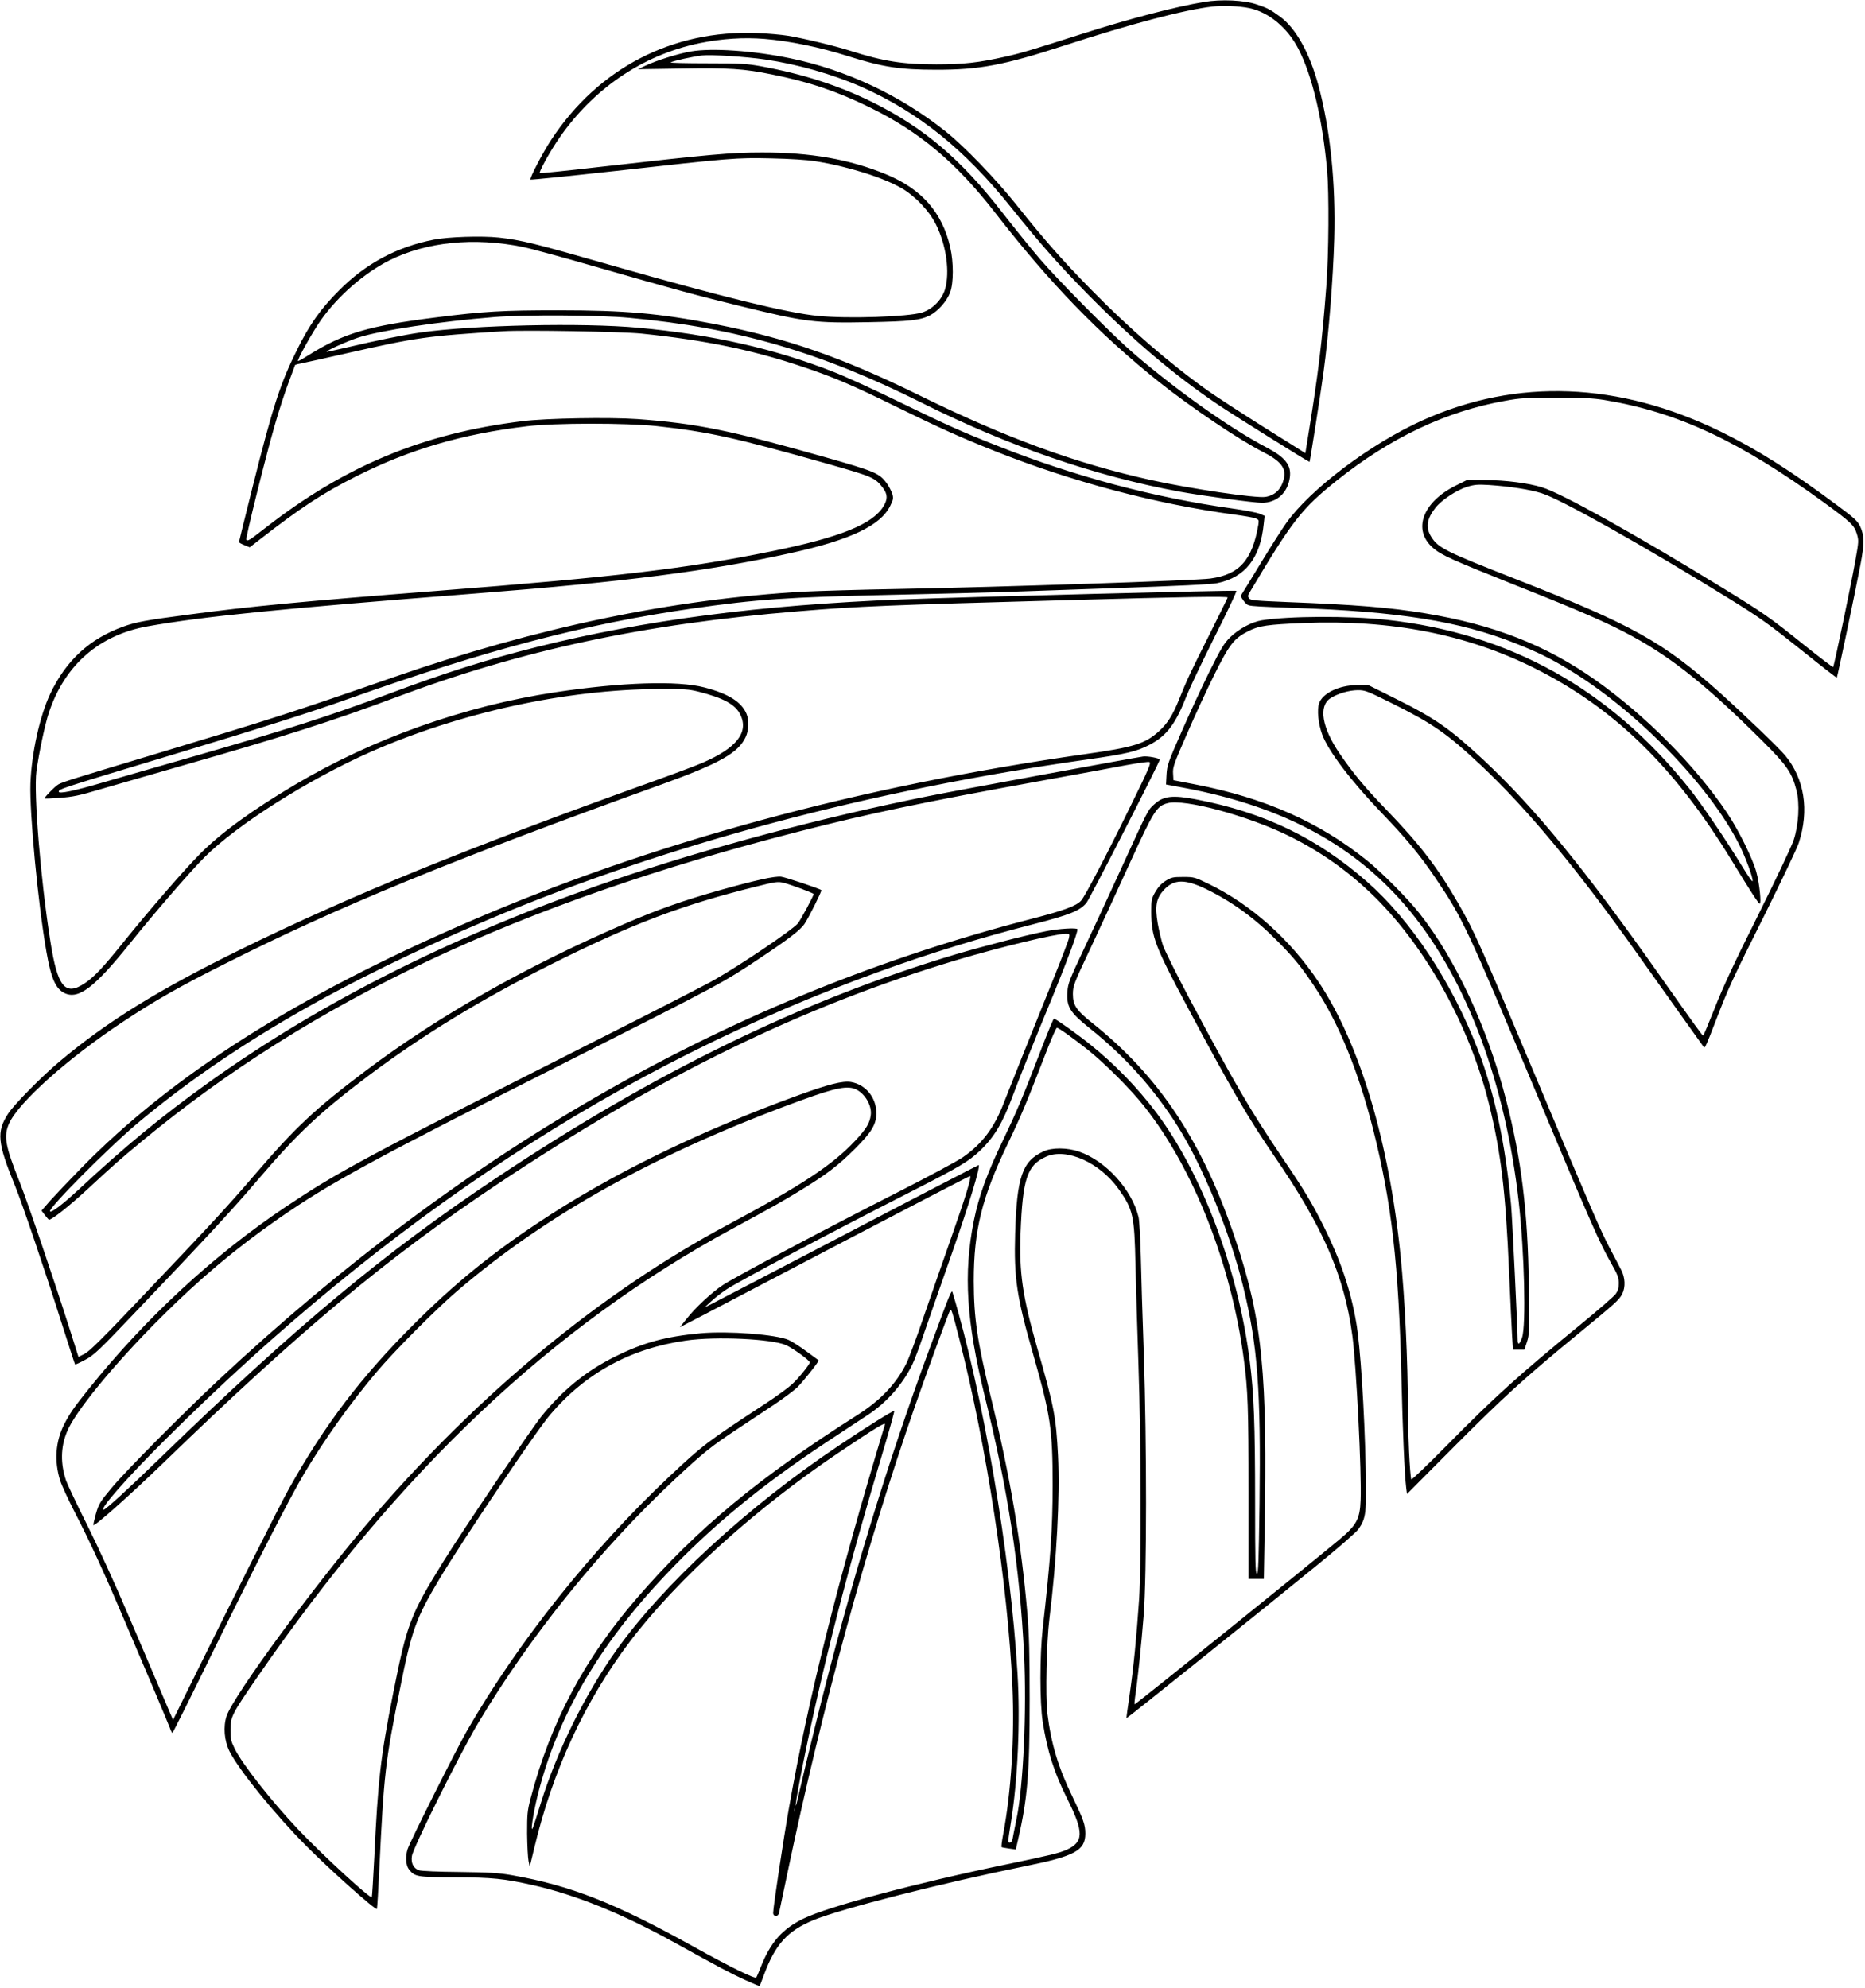 <?xml version="1.0" standalone="no"?>
<!DOCTYPE svg PUBLIC "-//W3C//DTD SVG 20010904//EN"
 "http://www.w3.org/TR/2001/REC-SVG-20010904/DTD/svg10.dtd">
<svg version="1.0" xmlns="http://www.w3.org/2000/svg"
 width="1428pt" height="1522pt" viewBox="0 0 1428 1522"
 preserveAspectRatio="xMidYMid meet">

<g transform="translate(0,1522) scale(0.1,-0.1)"
fill="#000000" stroke="none">
<path d="M9219 15205 c-214 -35 -573 -129 -939 -246 -391 -125 -462 -146 -582
-173 -206 -46 -319 -59 -528 -59 -257 0 -405 23 -659 104 -116 37 -356 95
-476 115 -49 8 -157 18 -240 21 -647 25 -1215 -270 -1574 -817 -66 -100 -168
-296 -159 -305 3 -3 288 26 634 64 905 101 940 104 1209 98 143 -3 271 -11
340 -22 243 -38 520 -125 660 -207 105 -62 211 -174 262 -278 79 -159 107
-364 69 -495 -24 -80 -96 -153 -176 -178 -108 -33 -568 -49 -796 -26 -232 22
-732 145 -1574 385 -600 172 -699 196 -871 215 -130 14 -386 6 -497 -16 -283
-55 -522 -183 -727 -390 -139 -139 -225 -260 -319 -450 -129 -259 -186 -433
-342 -1054 -57 -228 -104 -417 -104 -421 0 -5 18 -15 41 -24 l41 -17 72 56
c316 246 481 355 736 484 411 208 813 327 1315 387 213 26 761 26 995 1 393
-43 598 -88 1308 -289 345 -98 362 -105 423 -185 36 -49 37 -87 1 -144 -86
-135 -333 -234 -847 -339 -659 -134 -1187 -197 -2575 -305 -1011 -79 -1425
-118 -1895 -181 -322 -42 -407 -58 -498 -91 -260 -93 -441 -259 -563 -517 -80
-170 -143 -456 -151 -686 -8 -224 58 -919 122 -1286 36 -206 71 -286 140 -319
106 -50 228 43 495 375 188 235 463 553 575 665 247 248 795 596 1270 806 687
303 1498 480 2215 483 190 1 225 -2 301 -21 192 -49 280 -98 318 -176 65 -135
-29 -255 -288 -367 -48 -21 -216 -84 -372 -140 -1456 -523 -2316 -874 -3164
-1289 -630 -309 -1024 -552 -1390 -860 -138 -116 -348 -329 -393 -399 -90
-139 -82 -222 53 -552 54 -132 234 -662 366 -1080 50 -157 92 -287 94 -288 2
-2 36 13 76 35 67 35 101 66 389 369 534 559 753 796 936 1012 304 356 474
515 844 794 416 312 863 585 1390 849 632 316 1009 459 1579 600 148 37 168
40 210 29 52 -12 231 -79 231 -86 0 -14 -102 -203 -122 -226 -47 -53 -421
-306 -633 -428 -60 -35 -465 -243 -900 -462 -1817 -920 -1975 -1004 -2387
-1279 -552 -369 -1073 -851 -1510 -1396 -113 -141 -145 -188 -187 -270 -66
-132 -77 -278 -31 -428 12 -38 64 -151 115 -250 115 -222 229 -471 375 -816
62 -145 163 -383 225 -529 62 -146 118 -282 126 -302 7 -21 16 -38 19 -38 3 0
145 284 315 632 339 690 584 1169 690 1348 162 272 349 535 555 780 135 161
459 486 620 624 691 592 1540 1062 2635 1461 266 97 358 115 424 81 68 -36
118 -125 108 -196 -8 -61 -34 -104 -119 -195 -174 -186 -409 -341 -978 -645
-959 -512 -1893 -1281 -2714 -2235 -433 -503 -1069 -1369 -1121 -1525 -27 -81
-18 -189 22 -270 71 -142 345 -480 587 -724 187 -188 531 -495 542 -483 2 2
11 145 19 318 34 709 45 811 156 1360 91 458 123 545 302 846 177 296 741
1134 850 1261 270 318 616 507 1039 567 229 33 657 13 766 -35 52 -23 182
-117 182 -132 0 -16 -84 -120 -137 -169 -27 -25 -116 -90 -198 -144 -455 -298
-479 -316 -743 -564 -597 -563 -1154 -1263 -1545 -1941 -88 -154 -434 -844
-456 -909 -18 -56 -14 -125 10 -155 45 -57 60 -60 354 -61 285 -1 376 -11 595
-60 329 -74 686 -219 1085 -440 349 -193 427 -234 535 -284 62 -28 114 -50
116 -48 2 1 16 39 33 84 87 235 180 338 381 421 216 88 987 284 1619 412 381
77 461 120 461 250 0 67 -15 109 -95 275 -113 232 -166 409 -196 648 -15 127
-6 547 16 722 56 449 81 933 66 1249 -15 297 -30 376 -161 831 -111 389 -137
571 -126 870 16 419 50 523 196 588 155 70 411 -45 555 -248 111 -157 121
-202 129 -580 4 -165 14 -511 23 -770 20 -568 22 -1533 5 -1790 -20 -291 -42
-517 -71 -720 -16 -104 -27 -191 -26 -192 2 -4 1129 901 1467 1178 164 134
295 248 311 272 56 83 61 120 54 462 -10 455 -41 937 -73 1120 -43 249 -121
479 -248 733 -91 182 -147 275 -321 532 -244 361 -356 554 -704 1206 -100 188
-192 374 -206 413 -13 39 -31 116 -41 172 -22 133 -11 191 48 255 77 83 162
84 325 5 201 -98 377 -227 550 -403 125 -127 183 -199 285 -353 180 -273 329
-639 441 -1080 142 -560 197 -1039 217 -1890 10 -419 24 -754 37 -858 l6 -47
361 363 c365 367 541 528 936 852 299 246 328 271 351 317 26 51 23 126 -8
184 -11 21 -49 95 -86 164 -72 136 -146 307 -539 1245 -461 1098 -496 1177
-621 1395 -159 277 -296 455 -557 725 -162 168 -247 271 -353 425 -136 200
-163 364 -69 424 57 36 141 60 208 61 57 0 72 -6 265 -102 309 -154 419 -230
676 -471 353 -330 745 -803 1208 -1457 167 -236 496 -697 502 -705 7 -8 21 23
89 200 98 255 122 308 378 820 127 256 244 501 259 546 81 249 44 490 -105
670 -48 58 -319 318 -503 483 -429 384 -668 517 -1545 861 -552 216 -608 244
-661 329 -45 71 -35 137 32 223 48 60 162 135 242 160 59 18 83 19 170 14 160
-11 313 -35 401 -63 147 -46 779 -401 1426 -801 254 -157 309 -197 588 -420
133 -107 244 -193 246 -191 5 5 146 678 181 864 31 160 30 228 -3 296 -19 39
-47 65 -170 156 -355 265 -617 431 -897 568 -779 381 -1560 411 -2279 88 -401
-180 -863 -528 -1048 -789 -32 -45 -118 -180 -191 -300 -73 -120 -139 -229
-147 -240 -12 -19 -10 -25 14 -57 27 -35 28 -35 119 -41 51 -3 169 -8 262 -11
800 -27 1274 -102 1700 -272 164 -65 263 -113 400 -196 516 -309 1078 -884
1310 -1341 51 -100 111 -265 104 -284 -2 -6 -35 41 -74 105 -120 198 -320 493
-412 607 -610 762 -1375 1187 -2318 1290 -288 31 -745 29 -953 -4 -79 -13
-176 -65 -243 -130 -48 -48 -69 -83 -162 -270 -58 -118 -154 -325 -213 -460
-100 -228 -108 -250 -112 -321 l-4 -76 144 -27 c764 -144 1314 -444 1723 -941
437 -531 732 -1321 834 -2230 43 -382 57 -946 25 -1038 -19 -55 -34 -61 -34
-13 0 85 -41 933 -50 1031 -43 465 -127 859 -255 1190 -199 516 -513 990 -850
1285 -381 334 -788 530 -1308 629 -178 34 -249 26 -318 -37 -49 -43 -47 -39
-247 -477 -88 -193 -217 -471 -287 -620 -117 -248 -128 -276 -132 -340 -8
-114 19 -158 171 -279 269 -214 492 -463 672 -748 193 -305 402 -816 503
-1230 111 -452 136 -790 125 -1665 -6 -438 -9 -533 -20 -533 -12 0 -14 95 -14
553 0 589 -9 829 -41 1077 -89 702 -366 1436 -718 1904 -142 188 -317 369
-506 520 -94 76 -263 196 -275 196 -4 0 -42 -91 -85 -202 -156 -407 -199 -507
-306 -731 -122 -253 -185 -428 -223 -617 -80 -403 -57 -765 83 -1337 183 -743
268 -1304 302 -1978 21 -429 -5 -1012 -58 -1265 -14 -69 -28 -137 -30 -152 -5
-29 -33 -40 -33 -13 0 8 9 70 20 137 53 328 73 775 51 1143 -53 906 -265 2149
-498 2920 -7 22 -18 -6 -173 -425 -330 -893 -614 -1829 -869 -2859 -54 -218
-111 -454 -127 -526 -53 -238 -36 -102 26 206 147 731 335 1465 622 2422 44
148 78 271 75 273 -6 6 -215 -124 -430 -269 -692 -464 -1337 -1058 -1696
-1561 -242 -340 -456 -774 -581 -1176 -23 -74 -48 -153 -56 -175 -28 -79 -4
91 33 239 151 602 464 1142 979 1686 353 374 736 689 1234 1018 129 85 272
179 317 209 142 94 261 228 338 383 15 30 56 138 90 240 35 102 132 381 216
620 128 365 216 654 203 669 -1 1 -454 -233 -1006 -522 -552 -288 -1023 -534
-1048 -546 l-45 -22 50 46 c28 26 79 66 115 90 96 64 792 433 1425 755 366
187 428 224 519 309 108 103 173 211 250 419 56 149 150 384 314 782 107 262
182 464 182 494 0 14 -148 5 -243 -15 -157 -31 -481 -115 -697 -179 -1162
-348 -2300 -902 -3510 -1710 -857 -572 -1533 -1135 -2564 -2135 -252 -245
-427 -405 -442 -405 -37 0 182 249 475 540 1710 1702 3487 2866 5471 3583 382
138 758 254 1176 361 273 70 353 102 403 163 25 30 561 1078 561 1096 0 11
-94 29 -128 24 -84 -12 -1424 -259 -1637 -302 -806 -161 -1682 -394 -2405
-640 -1205 -411 -2242 -929 -3122 -1561 -351 -252 -639 -489 -988 -815 -120
-111 -206 -177 -217 -165 -19 19 460 501 682 685 699 583 1556 1078 2690 1556
1354 570 2905 984 4575 1220 292 41 376 61 474 113 130 68 199 160 285 382 23
58 119 259 213 447 95 188 169 345 165 349 -6 6 -2057 -47 -2562 -66 -1087
-43 -1968 -158 -2797 -365 -379 -95 -704 -198 -1123 -355 -457 -171 -794 -279
-1530 -490 -253 -72 -557 -160 -675 -194 -211 -62 -330 -87 -330 -68 0 20 12
24 885 287 660 199 1049 322 1340 426 1052 373 1809 572 2624 689 496 71 726
87 1521 105 360 8 727 17 815 20 88 3 489 17 890 31 493 17 752 29 797 39 212
44 328 191 354 452 l7 63 -38 16 c-21 9 -115 27 -209 40 -601 84 -1204 245
-1791 477 -278 109 -393 161 -765 342 -184 90 -409 193 -500 228 -449 177
-932 286 -1490 337 -432 40 -1266 21 -1670 -36 -127 -18 -337 -61 -557 -113
-90 -21 -163 -37 -163 -35 0 10 155 80 243 109 163 54 618 123 1042 157 235
19 805 16 1035 -6 819 -75 1464 -263 2235 -649 670 -335 1332 -563 1978 -682
177 -32 567 -85 630 -85 113 0 197 76 213 194 13 93 -34 154 -179 230 -272
142 -685 434 -1017 720 -157 135 -580 561 -722 728 -69 81 -195 237 -279 345
-321 415 -607 657 -1004 853 -257 126 -526 213 -846 272 -111 20 -155 23 -416
23 -160 0 -286 3 -278 7 21 12 175 46 240 53 71 8 336 -9 485 -31 246 -36 514
-112 735 -209 436 -193 792 -480 1144 -920 224 -279 359 -433 581 -659 354
-360 671 -629 1010 -857 120 -81 693 -439 697 -436 4 4 89 551 107 687 40 296
73 708 82 1020 12 429 -30 838 -122 1179 -67 246 -171 433 -291 522 -76 56
-97 67 -180 95 -97 33 -271 41 -404 19z m346 -47 c150 -31 294 -151 377 -313
106 -207 183 -532 219 -925 16 -179 13 -647 -6 -895 -32 -423 -62 -669 -133
-1107 l-27 -168 -316 198 c-173 109 -368 236 -433 282 -293 209 -599 474 -891
772 -219 223 -357 379 -575 653 -155 194 -398 446 -540 559 -346 276 -763 472
-1191 560 -281 58 -599 80 -759 52 -102 -18 -261 -68 -350 -110 l-55 -26 330
5 c369 6 479 -1 695 -45 285 -57 495 -128 745 -250 385 -188 667 -424 968
-813 417 -537 792 -924 1252 -1292 244 -194 615 -444 792 -534 137 -69 182
-124 164 -203 -19 -83 -66 -130 -141 -143 -71 -12 -579 63 -881 130 -580 129
-1109 323 -1776 651 -587 288 -1013 436 -1563 543 -425 82 -685 105 -1195 105
-426 0 -570 -8 -940 -55 -516 -65 -702 -120 -970 -287 -44 -28 -82 -49 -83
-47 -9 8 114 228 176 315 130 184 330 358 521 455 284 143 650 180 1025 104
55 -11 309 -80 565 -154 596 -171 776 -220 1101 -299 500 -123 570 -131 985
-123 314 6 392 15 465 52 62 32 130 109 155 176 27 72 27 231 1 344 -61 268
-219 448 -491 560 -278 115 -581 168 -950 167 -238 0 -386 -13 -1259 -112
-242 -28 -441 -48 -443 -46 -8 7 64 140 127 236 262 398 654 669 1099 760 168
34 334 45 495 32 193 -16 425 -64 636 -131 265 -84 398 -105 675 -105 332 -1
519 34 980 184 521 169 927 276 1140 300 78 9 204 4 280 -12z m-4655 -2492
c485 -50 852 -125 1240 -256 233 -78 379 -140 720 -308 328 -161 491 -234 750
-337 592 -235 1230 -404 1829 -485 75 -10 149 -23 164 -29 26 -10 27 -14 22
-48 -46 -272 -145 -383 -368 -413 -109 -15 -1595 -65 -2387 -80 -294 -5 -618
-15 -720 -20 -1007 -57 -2040 -272 -3145 -655 -777 -270 -904 -311 -1860 -599
-615 -185 -665 -201 -706 -221 -25 -13 -114 -104 -107 -109 1 -2 55 0 118 5
95 7 147 17 300 63 102 30 376 109 610 176 786 224 1185 352 1655 528 969 364
1904 564 3085 661 466 39 676 47 2082 86 885 25 1208 30 1208 20 0 -3 -63
-130 -139 -283 -150 -298 -171 -344 -232 -495 -49 -123 -91 -189 -158 -249
-104 -93 -189 -120 -566 -173 -1734 -247 -3309 -675 -4715 -1283 -1323 -572
-2274 -1176 -2970 -1888 -91 -93 -196 -204 -234 -246 l-68 -78 26 -35 c15 -19
29 -35 31 -35 23 0 154 104 292 231 208 193 243 224 418 369 1302 1079 2884
1824 5040 2375 531 136 947 223 1840 385 275 50 571 104 658 121 87 16 167 27
177 24 16 -5 0 -45 -144 -338 -184 -376 -349 -692 -378 -723 -37 -41 -132 -76
-376 -139 -2278 -587 -4308 -1738 -6231 -3534 -265 -248 -714 -700 -816 -824
-91 -109 -99 -124 -121 -200 -12 -45 -21 -83 -19 -85 10 -11 273 223 524 465
1058 1025 1721 1579 2566 2143 1242 829 2342 1366 3525 1720 326 97 752 200
830 200 30 0 31 -1 25 -32 -3 -18 -56 -157 -117 -308 -199 -493 -334 -833
-382 -955 -73 -191 -166 -314 -313 -416 -43 -30 -265 -149 -493 -265 -546
-277 -1257 -655 -1344 -713 -85 -56 -214 -176 -280 -261 l-50 -63 175 91 c96
50 595 312 1109 581 514 269 937 488 938 486 11 -11 -34 -158 -140 -459 -66
-188 -164 -469 -218 -626 -53 -157 -112 -314 -130 -350 -78 -156 -198 -283
-375 -395 -757 -481 -1229 -872 -1682 -1395 -407 -469 -665 -953 -820 -1540
-25 -96 -27 -120 -27 -270 1 -91 6 -185 11 -210 l9 -45 33 137 c142 600 388
1130 734 1588 360 475 967 1024 1614 1457 268 180 346 227 339 206 -365 -1211
-586 -2094 -735 -2937 -41 -230 -121 -761 -121 -803 0 -31 38 -32 45 -1 3 13
32 154 66 313 264 1261 602 2497 975 3568 101 289 262 728 270 736 9 9 16 -14
69 -220 209 -819 372 -1881 407 -2662 17 -386 -9 -804 -71 -1133 -10 -52 -15
-96 -12 -98 3 -2 29 -7 58 -11 l51 -7 17 74 c73 318 89 512 89 1078 0 343 -4
492 -17 650 -48 558 -131 1049 -282 1670 -103 424 -128 597 -129 880 0 390 62
641 264 1060 101 210 139 302 300 718 35 89 67 162 73 162 13 0 122 -78 237
-169 129 -103 329 -303 430 -431 379 -477 669 -1213 764 -1940 31 -233 36
-369 36 -1017 l0 -663 58 0 59 0 6 353 c23 1217 -17 1628 -220 2236 -249 750
-584 1257 -1100 1668 -123 98 -148 136 -148 222 1 64 6 77 140 361 76 162 211
455 300 650 179 392 202 428 285 450 129 35 613 -96 925 -249 254 -125 468
-278 669 -477 391 -390 718 -982 865 -1569 93 -374 130 -677 156 -1300 9 -209
20 -427 23 -485 l7 -105 44 0 43 0 20 60 c18 56 19 83 14 430 -7 570 -57 972
-176 1431 -142 550 -386 1072 -662 1421 -89 113 -288 313 -401 404 -364 294
-785 480 -1317 583 l-165 32 -3 52 c-3 47 7 75 105 299 59 137 154 342 211
457 117 235 152 280 266 336 77 38 143 48 412 59 672 28 1253 -85 1773 -345
610 -305 1072 -755 1508 -1469 142 -233 208 -335 217 -335 14 0 -2 157 -26
243 -27 101 -137 324 -225 454 -241 359 -621 742 -1003 1013 -381 270 -782
427 -1310 514 -267 44 -531 66 -1059 86 -239 10 -276 13 -287 28 -10 14 -10
22 5 47 329 553 399 641 666 855 412 329 838 531 1290 611 114 21 163 24 390
24 206 0 283 -4 370 -18 561 -93 1034 -314 1684 -787 205 -150 227 -171 248
-236 16 -53 16 -57 -11 -208 -32 -181 -163 -807 -170 -814 -3 -2 -103 74 -223
170 -261 210 -310 244 -613 430 -678 416 -1239 729 -1392 776 -105 33 -279 55
-434 56 l-140 1 -85 -42 c-257 -127 -336 -341 -176 -479 64 -55 139 -89 638
-288 501 -199 705 -288 893 -391 308 -169 571 -381 987 -795 191 -190 229
-245 264 -380 27 -103 17 -269 -22 -385 -17 -50 -141 -311 -275 -580 -175
-349 -269 -551 -328 -703 -46 -116 -86 -212 -89 -212 -7 1 -62 77 -325 450
-584 830 -966 1296 -1357 1661 -260 242 -369 318 -679 472 l-205 102 -85 -1
c-137 -1 -265 -63 -290 -140 -17 -50 -6 -156 23 -236 47 -129 222 -359 461
-608 177 -183 288 -317 405 -490 211 -312 238 -368 781 -1665 423 -1008 472
-1119 566 -1287 49 -86 58 -109 59 -152 0 -38 -6 -59 -23 -83 -12 -18 -130
-120 -260 -227 -485 -397 -663 -558 -1035 -935 -147 -149 -269 -266 -271 -259
-11 33 -26 355 -26 538 0 369 -23 852 -56 1175 -88 873 -312 1622 -627 2095
-217 325 -518 595 -843 752 -105 51 -111 53 -194 53 -79 0 -91 -3 -135 -30
-33 -21 -57 -47 -79 -85 -29 -51 -31 -62 -31 -150 1 -194 27 -262 280 -736
329 -617 465 -850 664 -1139 373 -544 535 -915 596 -1373 30 -221 72 -1056 63
-1260 -5 -143 -31 -191 -163 -301 -268 -223 -1557 -1261 -1567 -1261 -3 0 -1
24 3 53 18 111 49 412 66 627 24 309 24 1314 1 2005 -10 275 -20 613 -23 750
-4 138 -11 270 -17 295 -51 211 -250 431 -456 502 -91 31 -208 32 -273 1 -162
-74 -203 -195 -216 -628 -10 -342 12 -487 139 -929 132 -463 148 -568 148
-998 0 -335 -16 -568 -76 -1098 -23 -202 -23 -568 0 -715 36 -227 87 -387 189
-591 127 -254 126 -329 -8 -389 -54 -24 -122 -41 -460 -111 -687 -142 -1362
-322 -1553 -415 -162 -79 -253 -182 -328 -374 -15 -38 -30 -73 -33 -77 -11
-12 -204 83 -471 231 -606 338 -948 473 -1404 553 -100 17 -170 21 -401 24
-158 1 -292 7 -307 13 -43 16 -62 54 -54 109 8 62 367 784 506 1016 397 667
934 1332 1504 1866 224 209 280 254 481 387 88 58 217 144 286 190 69 46 148
105 174 130 47 47 170 202 163 207 -1 1 -44 32 -94 69 -50 37 -111 76 -136 87
-96 42 -461 70 -673 51 -270 -25 -440 -71 -660 -181 -217 -108 -399 -256 -559
-455 -80 -99 -611 -885 -753 -1115 -252 -407 -277 -474 -383 -1008 -96 -484
-116 -663 -144 -1255 -8 -165 -17 -301 -19 -304 -13 -13 -381 326 -566 521
-202 214 -426 498 -484 616 -28 57 -32 74 -32 145 1 102 10 119 202 398 1095
1588 2262 2691 3638 3437 321 174 377 205 524 295 198 121 289 190 418 319
127 127 163 186 163 273 0 119 -82 219 -195 238 -63 10 -172 -18 -401 -101
-774 -282 -1438 -607 -1994 -977 -363 -241 -645 -471 -951 -777 -404 -403
-682 -769 -954 -1255 -67 -118 -457 -896 -798 -1588 l-92 -187 -97 227 c-53
126 -168 395 -255 598 -86 204 -223 503 -304 665 -81 162 -154 316 -163 343
-43 128 -42 252 5 369 60 154 361 521 719 878 296 296 578 533 902 758 406
281 695 438 2238 1217 1148 580 1165 589 1450 779 212 141 308 214 339 260 32
47 136 255 130 260 -16 13 -272 98 -308 103 -51 5 -188 -25 -464 -102 -284
-80 -477 -148 -732 -258 -759 -327 -1434 -710 -1990 -1130 -382 -288 -529
-425 -840 -787 -215 -251 -332 -377 -899 -973 -272 -287 -371 -384 -407 -403
l-48 -24 -61 193 c-124 391 -330 996 -388 1142 -112 280 -125 354 -83 451 72
162 451 501 871 779 242 161 442 275 790 449 868 437 1724 789 3340 1371 439
159 582 239 639 360 25 52 28 130 7 179 -38 91 -138 154 -322 202 -206 54
-634 40 -1144 -37 -695 -105 -1398 -355 -1992 -708 -324 -192 -566 -368 -723
-526 -117 -117 -381 -421 -582 -670 -163 -203 -232 -276 -304 -324 -150 -100
-208 -30 -263 319 -75 473 -129 1137 -107 1304 19 140 66 363 96 451 122 364
385 593 755 659 421 75 1004 134 2505 251 1164 91 1793 172 2424 311 453 100
683 210 757 360 24 49 26 59 16 93 -7 21 -25 56 -41 79 -58 79 -89 92 -472
201 -731 207 -986 259 -1437 292 -213 15 -701 7 -882 -16 -760 -93 -1361 -343
-1969 -818 -121 -94 -136 -104 -145 -89 -7 11 148 636 219 880 29 103 76 247
104 321 28 74 51 136 51 137 0 1 26 8 58 14 31 6 183 40 337 75 539 122 610
132 1200 169 159 10 908 -3 1055 -18z m1177 -11318 c-3 -7 -5 -2 -5 12 0 14 2
19 5 13 2 -7 2 -19 0 -25z"/>
</g>
</svg>
